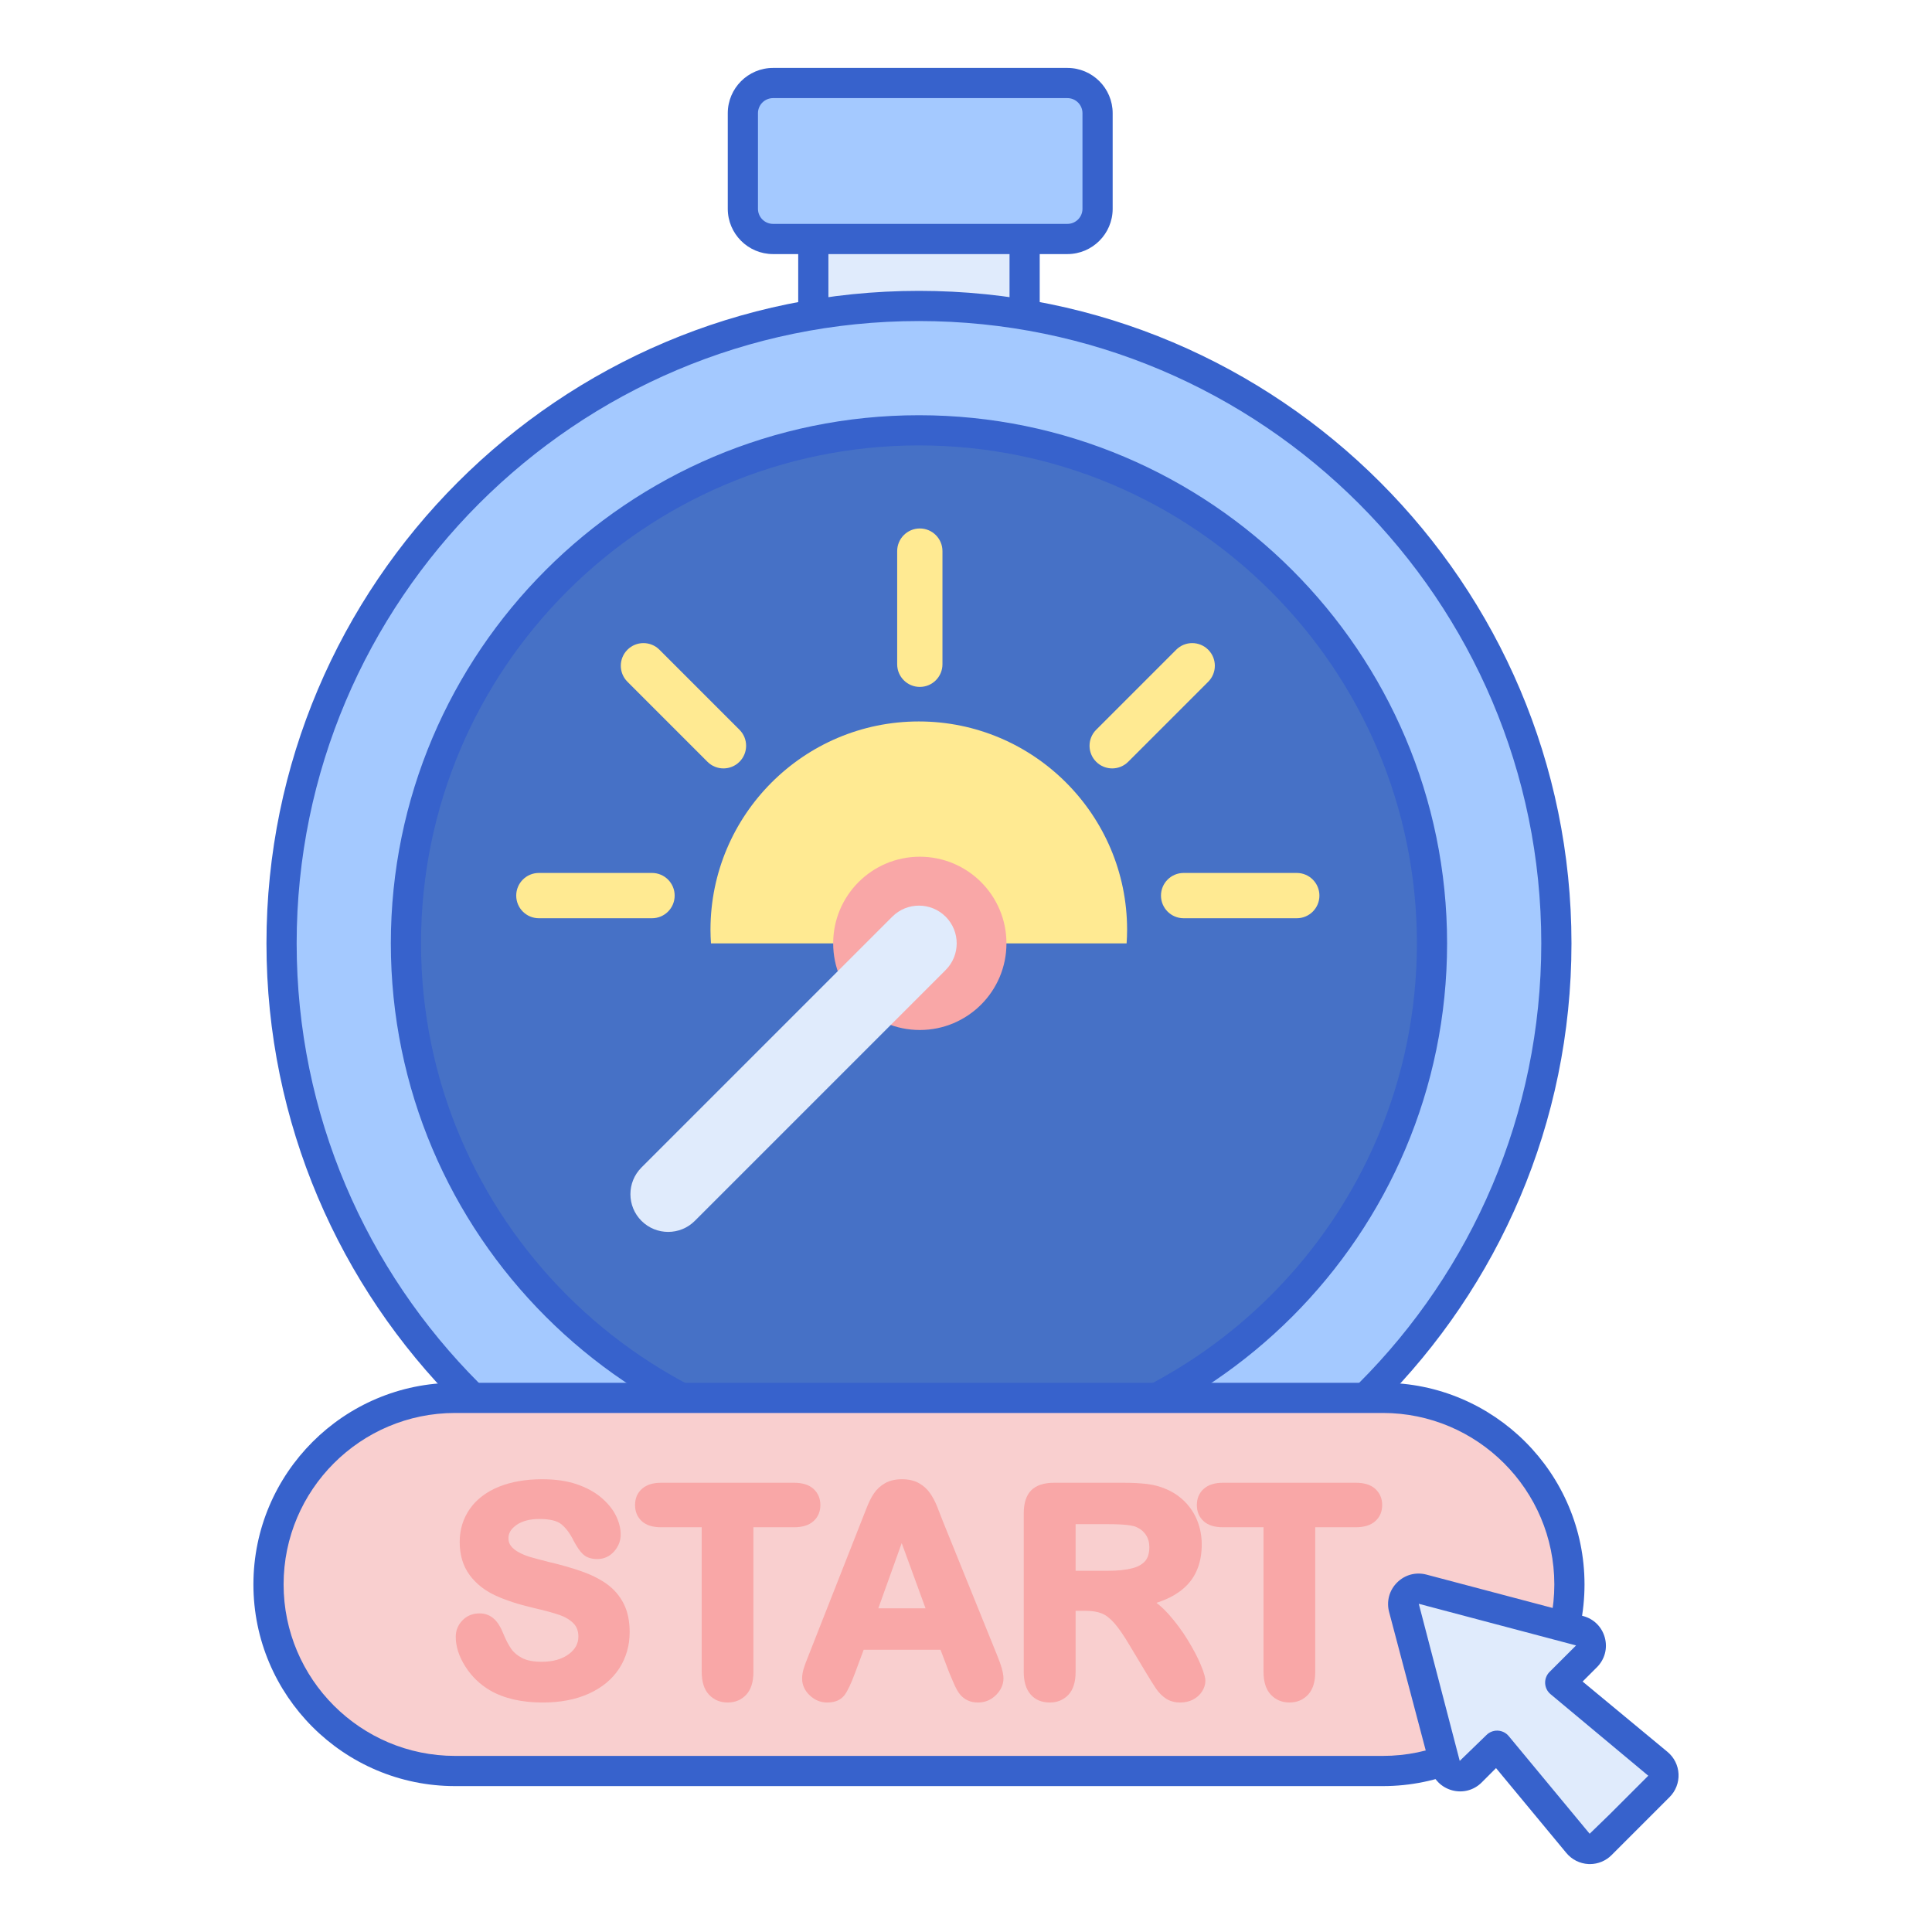 <svg id="Layer_1" enable-background="new 0 0 256 256" height="512" viewBox="0 0 256 256" width="512" xmlns="http://www.w3.org/2000/svg"><g><g><path d="m107.767 23.667h28v39.333h-28z" fill="#e0ebfc"/></g><g><path d="m135.768 65h-28c-1.104 0-2-.896-2-2v-39.333c0-1.104.896-2 2-2h28c1.104 0 2 .896 2 2v39.333c0 1.104-.896 2-2 2zm-26-4h24v-35.333h-24z" fill="#3762cc"/></g><g><path d="m141.434 31.667h-39c-2.209 0-4-1.791-4-4v-12.667c0-2.209 1.791-4 4-4h39c2.209 0 4 1.791 4 4v12.667c0 2.209-1.791 4-4 4z" fill="#a4c9ff"/></g><g><path d="m141.434 33.667h-39c-3.309 0-6-2.691-6-6v-12.667c0-3.309 2.691-6 6-6h39c3.309 0 6 2.691 6 6v12.667c0 3.308-2.692 6-6 6zm-39-20.667c-1.103 0-2 .897-2 2v12.667c0 1.103.897 2 2 2h39c1.103 0 2-.897 2-2v-12.667c0-1.103-.897-2-2-2z" fill="#3762cc"/></g><g><circle cx="121.767" cy="125" fill="#a4c9ff" r="84.46"/></g><g><circle cx="121.767" cy="125" fill="#4671c6" r="67.98"/></g><g><path d="m121.768 211.46c-47.674 0-86.46-38.786-86.46-86.46s38.786-86.46 86.46-86.46 86.46 38.786 86.46 86.46-38.787 86.46-86.46 86.46zm0-168.92c-45.469 0-82.46 36.991-82.46 82.46s36.991 82.46 82.46 82.46 82.46-36.991 82.46-82.46-36.992-82.46-82.46-82.46z" fill="#3762cc"/></g><g><path d="m121.768 194.98c-38.587 0-69.98-31.393-69.98-69.98s31.393-69.98 69.98-69.98 69.979 31.393 69.979 69.98-31.392 69.98-69.979 69.98zm0-135.96c-36.381 0-65.98 29.599-65.98 65.98s29.599 65.98 65.98 65.98 65.979-29.599 65.979-65.98-29.599-65.98-65.979-65.98z" fill="#3762cc"/></g><g><path d="m183.235 234.667h-122.936c-13.653 0-24.721-11.068-24.721-24.721 0-13.653 11.068-24.721 24.721-24.721h122.936c13.653 0 24.721 11.068 24.721 24.721 0 13.653-11.068 24.721-24.721 24.721z" fill="#f9cfcf"/></g><g><path d="m121.881 91.02c-1.657 0-3-1.343-3-3v-14.995c0-1.657 1.343-3 3-3s3 1.343 3 3v14.995c0 1.656-1.343 3-3 3z" fill="#ffea92"/></g><g><path d="m95.862 101.818c-.768 0-1.536-.293-2.121-.879l-10.602-10.603c-1.172-1.171-1.172-3.071 0-4.242 1.171-1.172 3.071-1.172 4.242 0l10.603 10.603c1.172 1.171 1.172 3.071 0 4.242-.586.586-1.354.879-2.122.879z" fill="#ffea92"/></g><g><path d="m86.396 121.671h-14.994c-1.657 0-3-1.343-3-3s1.343-3 3-3h14.994c1.657 0 3 1.343 3 3s-1.343 3-3 3z" fill="#ffea92"/></g><g><path d="m147.37 101.818c-.768 0-1.535-.293-2.121-.879-1.172-1.171-1.172-3.071 0-4.242l10.603-10.603c1.172-1.172 3.07-1.172 4.242 0 1.172 1.171 1.172 3.071 0 4.242l-10.603 10.603c-.586.586-1.353.879-2.121.879z" fill="#ffea92"/></g><g><path d="m171.83 121.671h-14.994c-1.657 0-3-1.343-3-3s1.343-3 3-3h14.994c1.657 0 3 1.343 3 3s-1.343 3-3 3z" fill="#ffea92"/></g><g><path d="m80.367 209.861c-.924-.654-2.052-1.216-3.353-1.669-1.263-.44-2.693-.848-4.24-1.21-1.217-.307-2.089-.54-2.616-.699-.491-.149-.981-.356-1.457-.618-.436-.239-.777-.521-1.017-.84-.211-.281-.313-.613-.313-1.015 0-.659.339-1.221 1.035-1.721.756-.542 1.788-.816 3.068-.816 1.373 0 2.357.239 2.927.713.618.513 1.161 1.249 1.627 2.213.421.79.813 1.353 1.197 1.723.456.44 1.098.662 1.908.662.893 0 1.647-.343 2.243-1.017.574-.651.865-1.398.865-2.222 0-.822-.211-1.668-.627-2.513-.413-.837-1.064-1.639-1.937-2.384-.866-.74-1.965-1.34-3.264-1.782-1.288-.438-2.825-.66-4.567-.66-2.175 0-4.102.333-5.729.99-1.666.673-2.964 1.659-3.855 2.928-.897 1.277-1.352 2.754-1.352 4.39 0 1.715.435 3.179 1.294 4.354.84 1.15 1.987 2.067 3.407 2.728 1.36.632 3.062 1.189 5.061 1.657 1.437.329 2.596.643 3.446.932.771.263 1.404.643 1.88 1.129.43.44.639 1.011.639 1.742 0 .928-.415 1.689-1.268 2.325-.902.673-2.112 1.013-3.598 1.013-1.079 0-1.947-.166-2.581-.494-.631-.326-1.123-.74-1.462-1.23-.373-.54-.729-1.23-1.055-2.044-.322-.824-.726-1.465-1.203-1.907-.53-.488-1.18-.735-1.934-.735-.905 0-1.664.309-2.259.919-.59.606-.889 1.343-.889 2.19 0 1.278.427 2.599 1.269 3.927.83 1.308 1.924 2.369 3.256 3.154 1.847 1.074 4.205 1.619 7.008 1.619 2.333 0 4.389-.397 6.108-1.178 1.75-.795 3.103-1.918 4.021-3.338s1.383-3.041 1.383-4.817c0-1.48-.273-2.759-.81-3.801-.537-1.044-1.297-1.917-2.256-2.598z" fill="#f9a7a7"/></g><g><path d="m108.703 199.431c0-.876-.309-1.601-.919-2.154-.591-.535-1.46-.806-2.582-.806h-17.591c-1.067 0-1.912.261-2.512.775-.632.541-.951 1.276-.951 2.185 0 .877.306 1.599.908 2.144.584.529 1.444.797 2.555.797h5.37v19.177c0 1.298.32 2.304.949 2.987.645.699 1.484 1.054 2.494 1.054.997 0 1.827-.351 2.467-1.045.624-.677.94-1.685.94-2.996v-19.177h5.37c1.107 0 1.97-.266 2.566-.791.621-.545.936-1.269.936-2.15z" fill="#f9a7a7"/></g><g><path d="m124.945 201.598c-.337-.889-.616-1.599-.835-2.135-.236-.568-.529-1.108-.869-1.604-.374-.541-.868-.988-1.47-1.329-.615-.348-1.375-.525-2.258-.525-.871 0-1.625.176-2.24.525-.604.343-1.1.799-1.475 1.356-.344.513-.667 1.156-.961 1.908l-7.703 19.569c-.294.729-.505 1.299-.633 1.709-.144.462-.217.918-.217 1.355 0 .833.339 1.578 1.009 2.217.66.629 1.437.948 2.306.948 1.035 0 1.811-.331 2.305-.983.403-.534.859-1.495 1.396-2.937l1.142-3.068h10.181l1.147 3.012c.174.428.385.921.63 1.48.269.611.521 1.062.766 1.372.269.344.608.62 1.009.82.403.202.88.303 1.418.303.924 0 1.725-.332 2.383-.988.655-.656.987-1.4.987-2.214 0-.705-.291-1.745-.886-3.176zm-8.563 11.513 3.099-8.643 3.158 8.643z" fill="#f9a7a7"/></g><g><path d="m157.399 217.335c-.72-1.178-1.549-2.303-2.464-3.344-.544-.62-1.111-1.159-1.695-1.61 1.745-.556 3.118-1.357 4.092-2.391 1.264-1.34 1.905-3.137 1.905-5.341 0-1.074-.187-2.104-.556-3.063-.373-.968-.926-1.831-1.647-2.567-.719-.732-1.557-1.302-2.473-1.686-.766-.35-1.635-.585-2.584-.699-.904-.108-2.003-.163-3.266-.163h-8.999c-1.37 0-2.401.335-3.065.998-.66.664-.996 1.694-.996 3.062v21.019c0 1.264.299 2.256.886 2.947.613.726 1.475 1.094 2.559 1.094 1.01 0 1.845-.348 2.483-1.033.626-.672.943-1.684.943-3.008v-8.109h1.268c.891 0 1.629.115 2.192.343.545.221 1.105.651 1.661 1.278.592.669 1.284 1.675 2.059 2.994l2.218 3.689c.531.884.95 1.554 1.259 2.006.348.515.774.947 1.262 1.284.535.369 1.19.556 1.946.556.628 0 1.194-.129 1.683-.381.501-.257.903-.617 1.198-1.069.299-.463.452-.945.452-1.435 0-.282-.067-.814-.639-2.17-.404-.958-.97-2.034-1.682-3.201zm-14.875-15.372h4.437c2.245 0 3.175.194 3.564.358.562.235.989.579 1.304 1.049.312.471.465 1.005.465 1.633 0 .801-.187 1.422-.555 1.846-.385.445-.97.769-1.737.963-.848.215-1.921.324-3.189.324h-4.288v-6.173z" fill="#f9a7a7"/></g><g><path d="m182.226 197.277c-.591-.534-1.46-.806-2.582-.806h-17.591c-1.067 0-1.913.261-2.513.776-.63.542-.95 1.277-.95 2.184 0 .877.305 1.599.908 2.144.585.529 1.443.797 2.555.797h5.371v19.177c0 1.3.32 2.306.949 2.986.643.699 1.482 1.054 2.494 1.054.998 0 1.828-.352 2.468-1.045.624-.679.941-1.687.941-2.996v-19.177h5.369c1.107 0 1.97-.266 2.566-.791.622-.547.937-1.27.937-2.151-.002-.873-.311-1.597-.922-2.152z" fill="#f9a7a7"/></g><g><path d="m183.235 236.667h-122.936c-14.734 0-26.721-11.987-26.721-26.721s11.987-26.721 26.721-26.721h122.936c14.733 0 26.721 11.987 26.721 26.721s-11.987 26.721-26.721 26.721zm-122.936-49.442c-12.528 0-22.721 10.192-22.721 22.721s10.192 22.721 22.721 22.721h122.936c12.528 0 22.721-10.192 22.721-22.721s-10.192-22.721-22.721-22.721z" fill="#3762cc"/></g><g><path d="m149.282 125c.039-.596.065-1.196.065-1.802 0-15.22-12.382-27.602-27.602-27.602s-27.602 12.382-27.602 27.602c0 .606.027 1.205.065 1.802z" fill="#ffea92"/></g><g><circle cx="121.881" cy="125" fill="#f9a7a7" r="11.48"/></g><g><path d="m88.534 163.234c-1.28 0-2.559-.488-3.536-1.464-1.953-1.953-1.953-5.119 0-7.071l33.234-33.234c1.953-1.952 5.12-1.953 7.071 0 1.953 1.953 1.953 5.119 0 7.071l-33.234 33.234c-.976.976-2.256 1.464-3.535 1.464z" fill="#e0ebfc"/></g><g><path d="m209.262 216.067-20.755-5.49c-1.521-.402-2.91.987-2.508 2.508l5.49 20.755c.405 1.529 2.315 2.045 3.434.926l3.45-3.45 10.724 12.941c.771.931 2.176.996 3.03.142l2.578-2.578 2.539-2.539 2.578-2.578c.855-.855.789-2.259-.142-3.03l-12.941-10.724 3.45-3.45c1.118-1.118.602-3.028-.927-3.433z" fill="#e0ebfc"/></g><path d="m220.955 232.135-11.251-9.322 1.897-1.897c1.037-1.037 1.43-2.502 1.048-3.919s-1.457-2.487-2.876-2.863l-20.755-5.49c-1.417-.375-2.87.021-3.901 1.052-1.031 1.032-1.425 2.49-1.052 3.9l5.489 20.756c.376 1.418 1.446 2.493 2.863 2.875 1.419.381 2.883-.01 3.919-1.047l1.897-1.897 9.321 11.25c.726.876 1.794 1.41 2.931 1.463.063.003.126.004.188.004 1.071 0 2.106-.427 2.866-1.187l7.693-7.694c.805-.804 1.235-1.917 1.183-3.054-.052-1.136-.584-2.204-1.46-2.93zm-7.665 8.272-2.653 2.574-10.724-12.941c-.359-.434-.885-.696-1.446-.722-.031-.001-.063-.002-.094-.002-.529 0-1.038.21-1.414.586l-3.537 3.427-5.427-20.818c.186.049 20.658 5.462 20.842 5.517-.099.092-3.418 3.414-3.514 3.51-.398.398-.61.945-.584 1.507.026.563.288 1.087.722 1.447l12.945 10.8z" fill="#3762cc"/></g></svg>